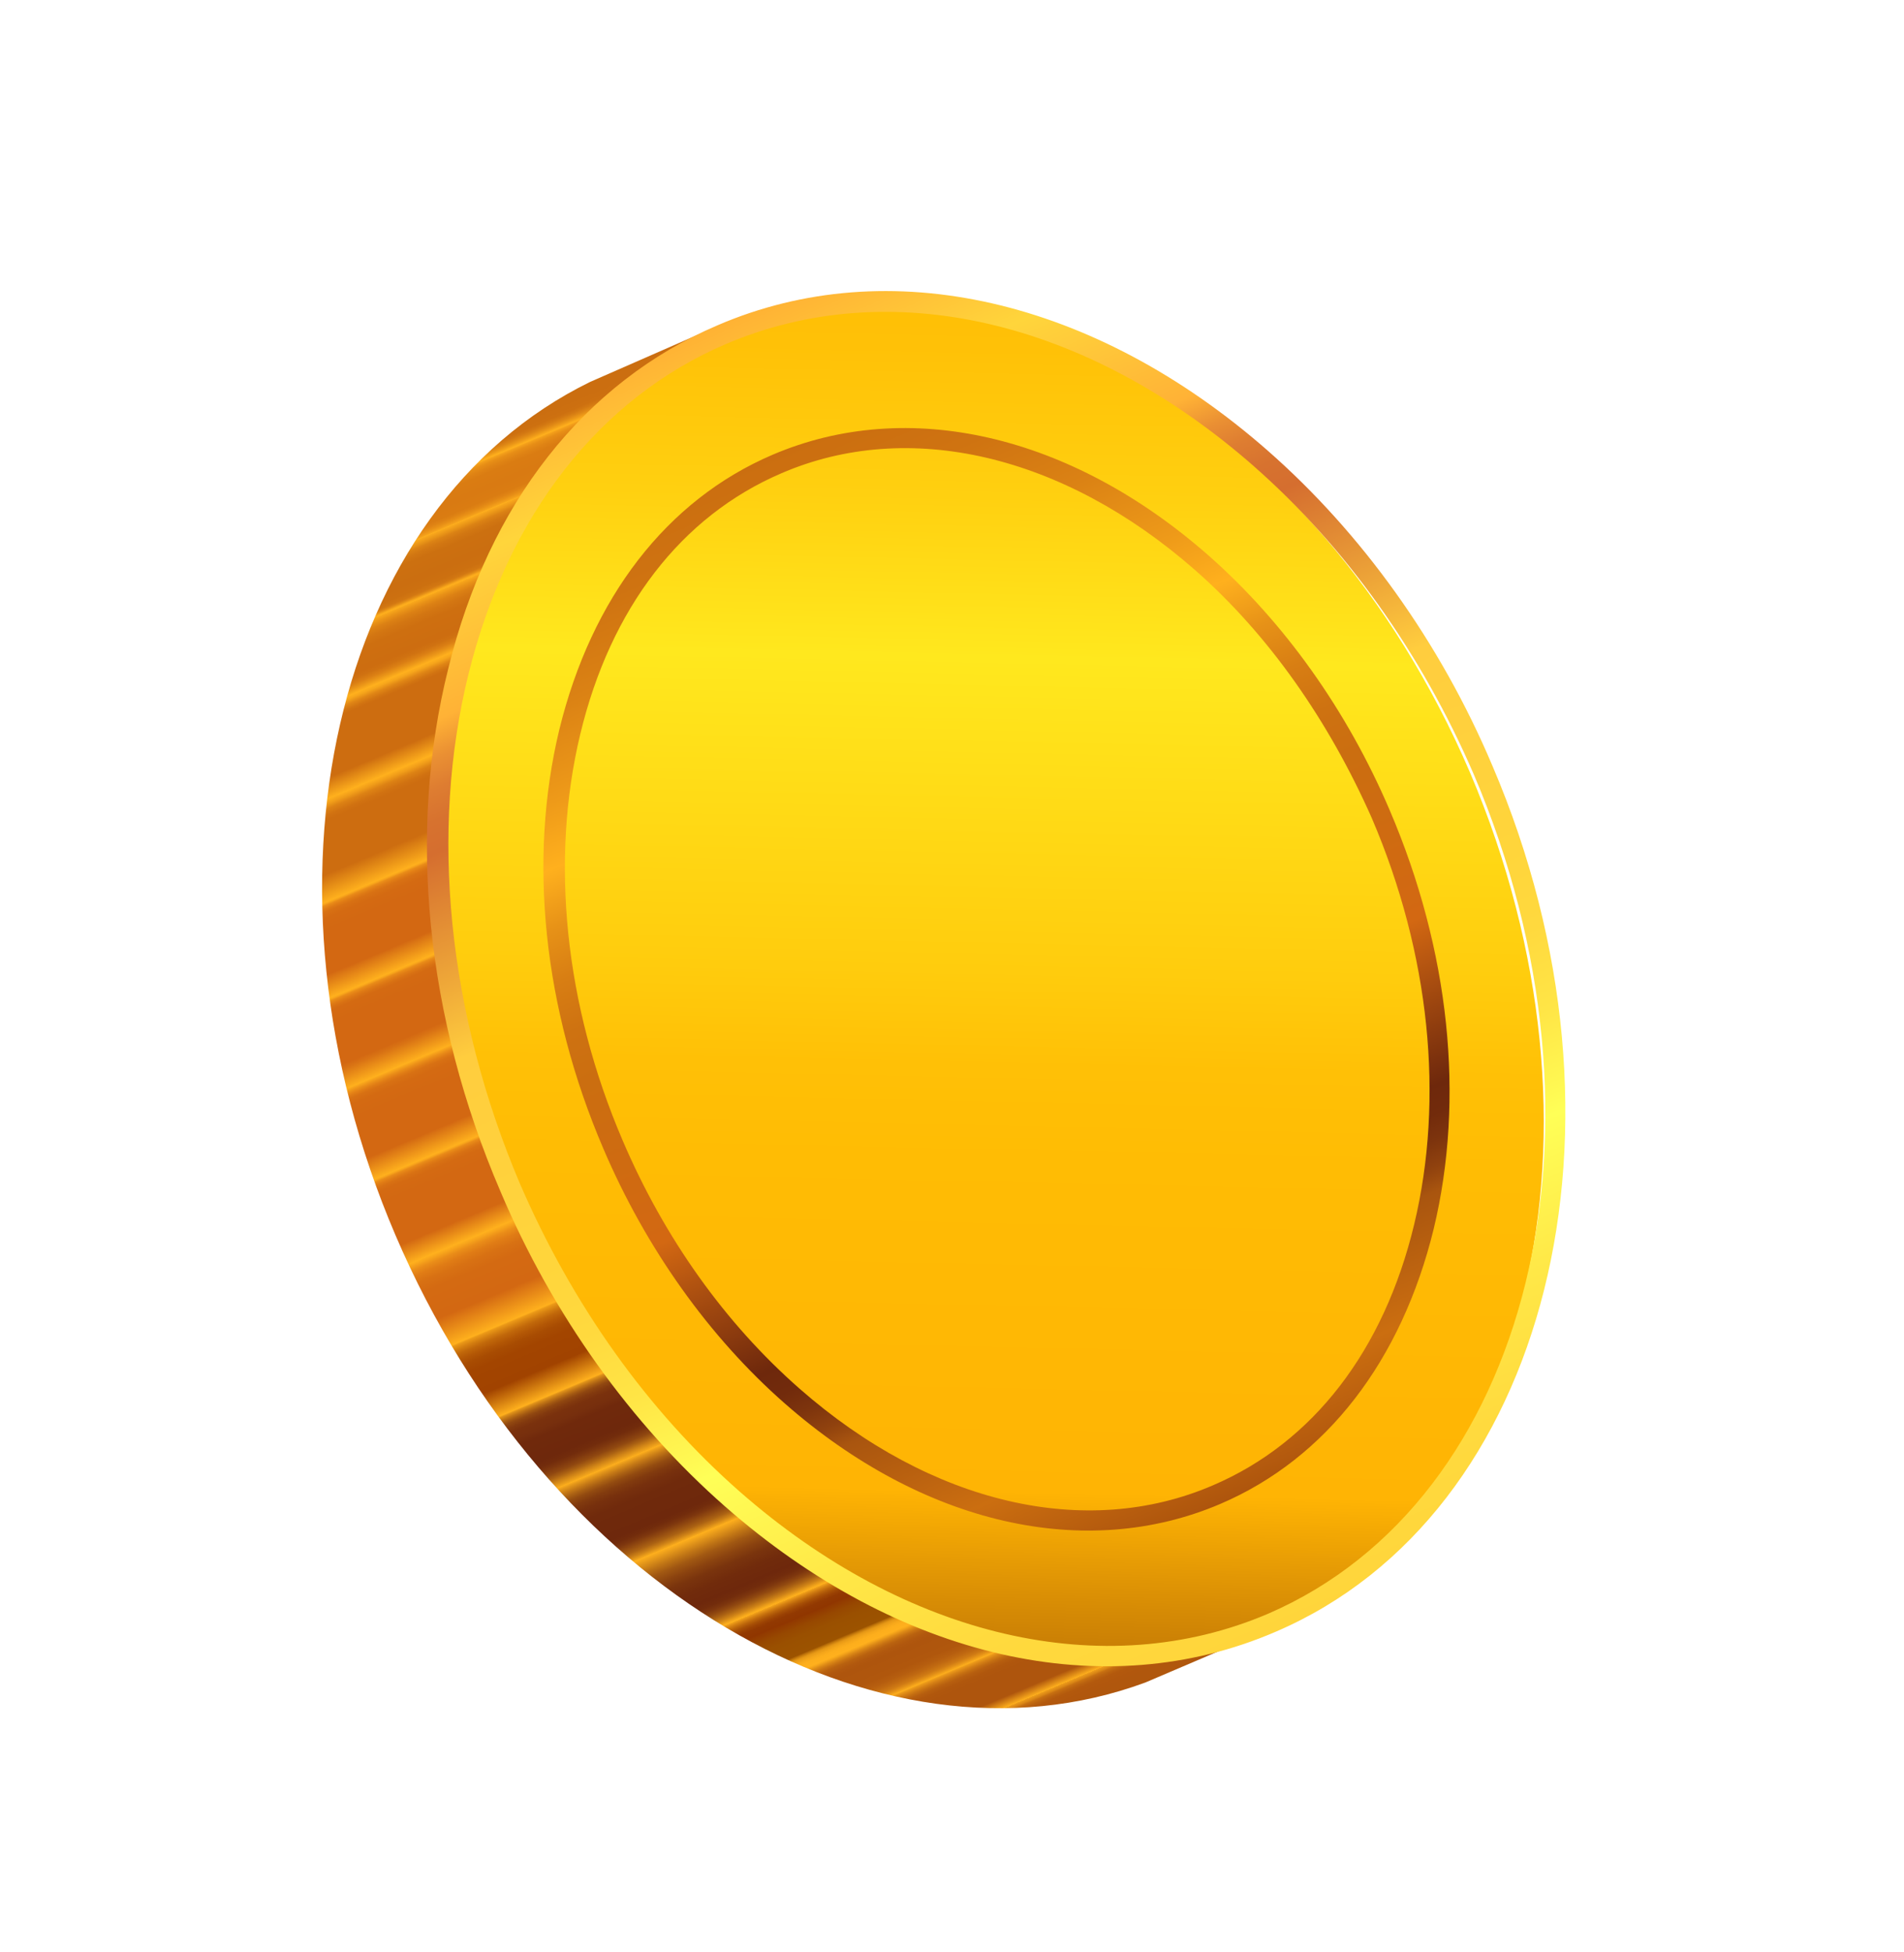 <svg fill="none" height="123" width="120" xmlns="http://www.w3.org/2000/svg" xmlns:xlink="http://www.w3.org/1999/xlink"><linearGradient id="a" gradientUnits="userSpaceOnUse" x1="38.042" x2="74.661" y1="17.795" y2="104.886"><stop offset="0" stop-color="#cb6e10"/><stop offset=".022" stop-color="#cb6e10"/><stop offset=".025" stop-color="#cb6e10"/><stop offset=".031" stop-color="#cd7010"/><stop offset=".033" stop-color="#d37812"/><stop offset=".035" stop-color="#de8615"/><stop offset=".037" stop-color="#ed9918"/><stop offset=".039" stop-color="#ffb01d"/><stop offset=".04" stop-color="#f39f1a"/><stop offset=".042" stop-color="#e78e16"/><stop offset=".045" stop-color="#df8314"/><stop offset=".048" stop-color="#da7c12"/><stop offset=".057" stop-color="#d97a12"/><stop offset=".064" stop-color="#da7c12"/><stop offset=".066" stop-color="#df8314"/><stop offset=".068" stop-color="#e88f16"/><stop offset=".07" stop-color="#f4a01a"/><stop offset=".071" stop-color="#ffb01d"/><stop offset=".071" stop-color="#faa91c"/><stop offset=".074" stop-color="#e89317"/><stop offset=".076" stop-color="#db8214"/><stop offset=".079" stop-color="#d27712"/><stop offset=".083" stop-color="#cc7010"/><stop offset=".095" stop-color="#cb6e10"/><stop offset=".101" stop-color="#cc7010"/><stop offset=".104" stop-color="#d27712"/><stop offset=".105" stop-color="#db8214"/><stop offset=".106" stop-color="#e89317"/><stop offset=".107" stop-color="#faa91c"/><stop offset=".108" stop-color="#ffb01d"/><stop offset=".108" stop-color="#f9a81b"/><stop offset=".111" stop-color="#e99217"/><stop offset=".114" stop-color="#dc8114"/><stop offset=".118" stop-color="#d37612"/><stop offset=".123" stop-color="#ce6f10"/><stop offset=".137" stop-color="#cd6d10"/><stop offset=".14" stop-color="#d07211"/><stop offset=".143" stop-color="#db7f14"/><stop offset=".146" stop-color="#eb9618"/><stop offset=".149" stop-color="#ffb01d"/><stop offset=".151" stop-color="#f6a51b"/><stop offset=".154" stop-color="#e08615"/><stop offset=".157" stop-color="#d27411"/><stop offset=".159" stop-color="#cd6d10"/><stop offset=".194" stop-color="#cd6d10"/><stop offset=".207" stop-color="#ffb01d"/><stop offset=".21" stop-color="#f09c19"/><stop offset=".213" stop-color="#dd8214"/><stop offset=".217" stop-color="#d17211"/><stop offset=".22" stop-color="#cd6d10"/><stop offset=".248" stop-color="#cd6d10"/><stop offset=".253" stop-color="#cd6d10"/><stop offset=".27" stop-color="#ffb01d"/><stop offset=".271" stop-color="#f7a31b"/><stop offset=".272" stop-color="#ea8d18"/><stop offset=".274" stop-color="#e07c15"/><stop offset=".276" stop-color="#d87113"/><stop offset=".28" stop-color="#d46a12"/><stop offset=".288" stop-color="#d36812"/><stop offset=".315" stop-color="#d36812"/><stop offset=".317" stop-color="#d97314"/><stop offset=".33" stop-color="#ffb01d"/><stop offset=".331" stop-color="#f7a31b"/><stop offset=".332" stop-color="#ea8d18"/><stop offset=".334" stop-color="#e07c15"/><stop offset=".336" stop-color="#d87113"/><stop offset=".338" stop-color="#d46a12"/><stop offset=".346" stop-color="#d36812"/><stop offset=".374" stop-color="#d36812"/><stop offset=".377" stop-color="#d97314"/><stop offset=".39" stop-color="#ffb01d"/><stop offset=".391" stop-color="#f7a31b"/><stop offset=".393" stop-color="#ea8d18"/><stop offset=".395" stop-color="#e07c15"/><stop offset=".397" stop-color="#d87113"/><stop offset=".401" stop-color="#d46a12"/><stop offset=".411" stop-color="#d36812"/><stop offset=".438" stop-color="#d36812"/><stop offset=".44" stop-color="#d97314"/><stop offset=".453" stop-color="#ffb01d"/><stop offset=".454" stop-color="#f7a31b"/><stop offset=".455" stop-color="#ea8d18"/><stop offset=".457" stop-color="#e07c15"/><stop offset=".459" stop-color="#d87113"/><stop offset=".462" stop-color="#d46a12"/><stop offset=".47" stop-color="#d36812"/><stop offset=".5" stop-color="#d36812"/><stop offset=".502" stop-color="#d97314"/><stop offset=".514" stop-color="#ffb01d"/><stop offset=".516" stop-color="#f7a31b"/><stop offset=".519" stop-color="#ea8d18"/><stop offset=".523" stop-color="#e07c15"/><stop offset=".528" stop-color="#d87113"/><stop offset=".535" stop-color="#d46a12"/><stop offset=".555" stop-color="#d36812"/><stop offset=".575" stop-color="#ffb01d"/><stop offset=".576" stop-color="#eb9917"/><stop offset=".579" stop-color="#d47e10"/><stop offset=".582" stop-color="#c1680a"/><stop offset=".586" stop-color="#b35705"/><stop offset=".59" stop-color="#a84c02"/><stop offset=".596" stop-color="#a34500"/><stop offset=".613" stop-color="#a14300"/><stop offset=".621" stop-color="#ca730d"/><stop offset=".631" stop-color="#ffb01d"/><stop offset=".632" stop-color="#de9119"/><stop offset=".634" stop-color="#bf7315"/><stop offset=".636" stop-color="#a45a12"/><stop offset=".638" stop-color="#904710"/><stop offset=".641" stop-color="#82390e"/><stop offset=".644" stop-color="#7a310d"/><stop offset=".649" stop-color="#772f0d"/><stop offset=".654" stop-color="#70290c"/><stop offset=".669" stop-color="#6e280c"/><stop offset=".673" stop-color="#722c0c"/><stop offset=".676" stop-color="#7d360e"/><stop offset=".68" stop-color="#904810"/><stop offset=".683" stop-color="#ab6213"/><stop offset=".686" stop-color="#ce8217"/><stop offset=".69" stop-color="#f8aa1c"/><stop offset=".69" stop-color="#ffb01d"/><stop offset=".692" stop-color="#e4971a"/><stop offset=".695" stop-color="#c57916"/><stop offset=".698" stop-color="#a96013"/><stop offset=".701" stop-color="#934b10"/><stop offset=".705" stop-color="#823b0e"/><stop offset=".71" stop-color="#77300d"/><stop offset=".717" stop-color="#702a0c"/><stop offset=".736" stop-color="#6e280c"/><stop offset=".739" stop-color="#722c0c"/><stop offset=".742" stop-color="#7d360e"/><stop offset=".745" stop-color="#904810"/><stop offset=".749" stop-color="#ab6213"/><stop offset=".752" stop-color="#ce8217"/><stop offset=".755" stop-color="#f8aa1c"/><stop offset=".755" stop-color="#ffb01d"/><stop offset=".759" stop-color="#e2951a"/><stop offset=".764" stop-color="#bf7415"/><stop offset=".769" stop-color="#a15812"/><stop offset=".775" stop-color="#8b430f"/><stop offset=".781" stop-color="#7a340d"/><stop offset=".789" stop-color="#712b0c"/><stop offset=".798" stop-color="#6e280c"/><stop offset=".802" stop-color="#722c0c"/><stop offset=".805" stop-color="#7d360e"/><stop offset=".808" stop-color="#904810"/><stop offset=".811" stop-color="#ab6213"/><stop offset=".814" stop-color="#ce8217"/><stop offset=".817" stop-color="#f8aa1c"/><stop offset=".818" stop-color="#ffb01d"/><stop offset=".818" stop-color="#f3a31a"/><stop offset=".82" stop-color="#d58112"/><stop offset=".822" stop-color="#bc660b"/><stop offset=".824" stop-color="#a85106"/><stop offset=".826" stop-color="#9b4203"/><stop offset=".828" stop-color="#923901"/><stop offset=".832" stop-color="#903600"/><stop offset=".833" stop-color="#923a00"/><stop offset=".838" stop-color="#974800"/><stop offset=".844" stop-color="#9a5000"/><stop offset=".855" stop-color="#9c5300"/><stop offset=".856" stop-color="#bb7009"/><stop offset=".857" stop-color="#d48710"/><stop offset=".858" stop-color="#e79916"/><stop offset=".86" stop-color="#f5a61a"/><stop offset=".862" stop-color="#fdae1c"/><stop offset=".865" stop-color="#ffb01d"/><stop offset=".866" stop-color="#f6a61b"/><stop offset=".868" stop-color="#dc8916"/><stop offset=".87" stop-color="#c87212"/><stop offset=".872" stop-color="#b9620f"/><stop offset=".875" stop-color="#b1580e"/><stop offset=".878" stop-color="#ae550d"/><stop offset=".89" stop-color="#b0570d"/><stop offset=".894" stop-color="#b65e0f"/><stop offset=".897" stop-color="#c06911"/><stop offset=".9" stop-color="#cf7a14"/><stop offset=".902" stop-color="#e39017"/><stop offset=".904" stop-color="#fbab1c"/><stop offset=".904" stop-color="#ffb01d"/><stop offset=".905" stop-color="#eb9919"/><stop offset=".907" stop-color="#d58015"/><stop offset=".909" stop-color="#c36d11"/><stop offset=".911" stop-color="#b75f0f"/><stop offset=".914" stop-color="#b0570d"/><stop offset=".918" stop-color="#ae550d"/><stop offset=".934" stop-color="#ae550d"/><stop offset=".941" stop-color="#ffb01d"/><stop offset=".941" stop-color="#ee9d1a"/><stop offset=".943" stop-color="#d88415"/><stop offset=".944" stop-color="#c77011"/><stop offset=".946" stop-color="#ba620f"/><stop offset=".948" stop-color="#b3590d"/><stop offset=".952" stop-color="#b1570d"/><stop offset=".955" stop-color="#b0570d"/><stop offset="1" stop-color="#ae550d"/></linearGradient><linearGradient id="b" gradientUnits="userSpaceOnUse" x1="63.594" x2="60.7" y1="10.388" y2="143.615"><stop offset="0" stop-color="#ffbc04"/><stop offset=".057" stop-color="#ffc107"/><stop offset=".127" stop-color="#ffd010"/><stop offset=".203" stop-color="#ffe81e"/><stop offset=".351" stop-color="#ffcc0d"/><stop offset=".396" stop-color="#ffc006"/><stop offset=".441" stop-color="#ffbc04"/><stop offset=".597" stop-color="#ffb404"/><stop offset=".649" stop-color="#d88d05"/><stop offset=".737" stop-color="#9b5007"/><stop offset=".757" stop-color="#9f5407"/><stop offset=".777" stop-color="#aa5f07"/><stop offset=".797" stop-color="#bd7107"/><stop offset=".816" stop-color="#d88b06"/><stop offset=".823" stop-color="#e39606"/><stop offset=".919" stop-color="#ffbc04"/><stop offset="1" stop-color="#e99602"/></linearGradient><linearGradient id="c" gradientUnits="userSpaceOnUse" x1="45.218" x2="80.516" y1="16.502" y2="98.774"><stop offset="0" stop-color="#ffb234"/><stop offset=".081" stop-color="#ffd53b"/><stop offset=".177" stop-color="#ffb236"/><stop offset=".182" stop-color="#fbab35"/><stop offset=".201" stop-color="#ea9033"/><stop offset=".221" stop-color="#de7d31"/><stop offset=".242" stop-color="#d7722f"/><stop offset=".263" stop-color="#d56e2f"/><stop offset=".355" stop-color="#f0ab39"/><stop offset=".403" stop-color="#ffcd3e"/><stop offset=".559" stop-color="#ffd53b"/><stop offset=".616" stop-color="#ffd93e"/><stop offset=".672" stop-color="#ffe546"/><stop offset=".728" stop-color="#fff953"/><stop offset=".742" stop-color="#ffff57"/><stop offset=".833" stop-color="#ffe948"/><stop offset=".924" stop-color="#ffda3e"/><stop offset="1" stop-color="#ffd53b"/></linearGradient><linearGradient id="d" gradientUnits="userSpaceOnUse" x1="48.682" x2="77.025" y1="24.613" y2="90.674"><stop offset="0" stop-color="#cb6e10"/><stop offset=".058" stop-color="#cf7311"/><stop offset=".128" stop-color="#db8214"/><stop offset=".204" stop-color="#ee9a19"/><stop offset=".258" stop-color="#ffb01d"/><stop offset=".262" stop-color="#fdae1d"/><stop offset=".306" stop-color="#e79217"/><stop offset=".351" stop-color="#d87e13"/><stop offset=".396" stop-color="#ce7211"/><stop offset=".441" stop-color="#cb6e10"/><stop offset=".597" stop-color="#d36812"/><stop offset=".65" stop-color="#ab4f10"/><stop offset=".737" stop-color="#6e280c"/><stop offset=".76" stop-color="#722b0c"/><stop offset=".781" stop-color="#7d340d"/><stop offset=".803" stop-color="#90420e"/><stop offset=".823" stop-color="#a9550f"/><stop offset=".919" stop-color="#cb6e10"/><stop offset="1" stop-color="#ae550d"/></linearGradient><filter id="e" color-interpolation-filters="sRGB" filterUnits="userSpaceOnUse" height="119.28" width="108.359" x="5.298" y="3.337"><feFlood flood-opacity="0" result="BackgroundImageFix"/><feColorMatrix in="SourceAlpha" result="hardAlpha" values="0 0 0 0 0 0 0 0 0 0 0 0 0 0 0 0 0 0 127 0"/><feOffset dy="4"/><feGaussianBlur stdDeviation="7.5"/><feComposite in2="hardAlpha" operator="out"/><feColorMatrix values="0 0 0 0 0 0 0 0 0 0 0 0 0 0 0 0 0 0 0.1 0"/><feBlend in2="BackgroundImageFix" result="effect1_dropShadow"/><feBlend in="SourceGraphic" in2="effect1_dropShadow" result="shape"/></filter><g filter="url(#e)"><path d="m87.992 86.569c4.885-10.84 4.832-25.4-1.09-39.337-5.92-13.936-16.476-23.982-27.663-27.938l-13.407-3.017-8.642 3.785c-16.19 7.915-21.734 31.64-12.262 53.763 9.472 22.122 30.36 34.413 47.264 28.171l8.648-3.692 7.153-11.735z" fill="url(#a)"/><path d="m79.863 98.322c-16.659 7.156-37.973-5.246-47.562-27.732-9.588-22.487-3.876-46.503 12.832-53.615 16.66-7.156 37.88 5.252 47.512 27.689 9.589 22.487 3.877 46.502-12.782 53.658z" fill="url(#b)"/><path d="m45.705 90.915c-5.916-5.19-10.872-12.072-14.164-19.856-4.706-10.947-5.877-22.64-3.284-32.956 2.543-10.358 8.563-18.017 16.939-21.598 10.818-4.674 23.804-1.675 34.7 7.883 5.917 5.19 10.872 12.072 14.164 19.856 9.694 22.666 3.549 47.176-13.654 54.554-10.818 4.674-23.755 1.718-34.7-7.883zm33.325-65.539c-10.55-9.255-22.97-12.106-33.293-7.696-7.968 3.414-13.728 10.776-16.203 20.758-2.474 9.982-1.32 21.397 3.23 32.122 3.281 7.598 8.04 14.308 13.857 19.411 10.502 9.212 22.97 12.106 33.293 7.697 16.567-7.15 22.395-30.8 12.972-52.88-3.28-7.598-8.088-14.35-13.857-19.41z" fill="url(#c)"/><path d="m49.475 84.43c-4.783-4.195-8.772-9.793-11.456-16.082-3.778-8.821-4.75-18.155-2.768-26.383 2.026-8.277 6.745-14.453 13.446-17.318 8.512-3.636 18.758-1.293 27.436 6.319 4.782 4.195 8.771 9.792 11.455 16.081 3.778 8.822 4.751 18.156 2.769 26.383-2.026 8.277-6.746 14.453-13.447 17.318-8.512 3.637-18.758 1.294-27.435-6.318zm25.834-52.525c-8.283-7.266-18.06-9.548-26.071-6.084-6.293 2.698-10.758 8.485-12.666 16.429-1.908 7.943-.996 17.048 2.67 25.598 2.63 6.153 6.465 11.528 11.149 15.637 8.283 7.266 18.06 9.547 26.071 6.083 6.293-2.698 10.758-8.485 12.666-16.428 1.908-7.944.996-17.049-2.67-25.599-2.723-6.147-6.514-11.57-11.149-15.636z" fill="url(#d)"/></g></svg>